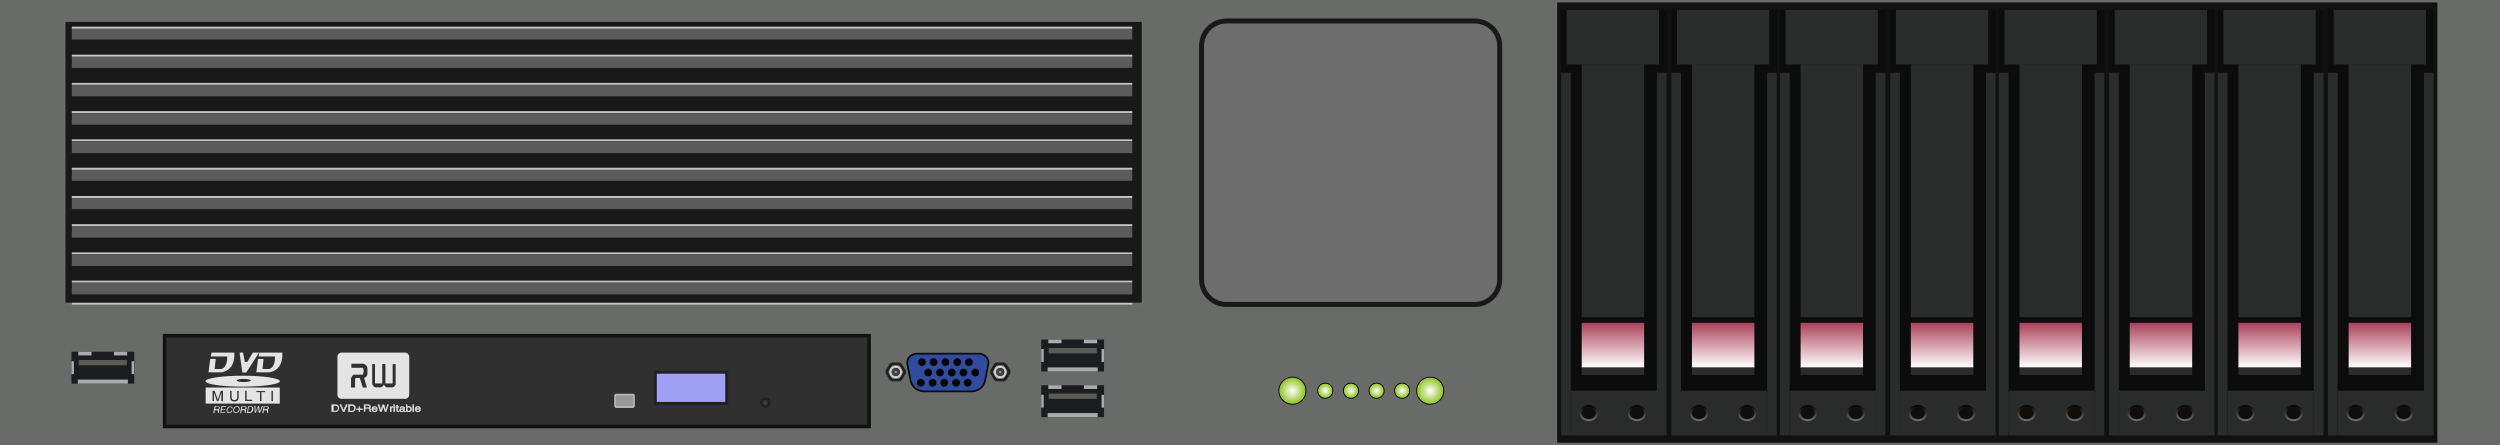 <?xml version="1.0" encoding="utf-8"?>
<!-- Generator: Adobe Illustrator 21.0.0, SVG Export Plug-In . SVG Version: 6.00 Build 0)  -->
<svg version="1.1" id="图层_1" xmlns="http://www.w3.org/2000/svg" xmlns:xlink="http://www.w3.org/1999/xlink" x="0px" y="0px"
	 width="1417.3px" height="252.3px" viewBox="0 0 1417.3 252.3" enable-background="new 0 0 1417.3 252.3" xml:space="preserve">
<rect id="XMLID_7121_" fill="#696B68" width="1417.3" height="252.3"/>
<rect id="XMLID_540_" x="93.3" y="190.3" fill="#303030" stroke="#111111" stroke-width="2" stroke-miterlimit="10" width="399.4" height="51.5"/>
<rect id="XMLID_539_" x="371.5" y="211" fill="#A0A1F4" width="40.5" height="17.7"/>
<rect id="XMLID_538_" x="371.5" y="211" fill="none" stroke="#222222" stroke-width="1.701" stroke-miterlimit="10" width="40.5" height="17.7"/>
<path id="XMLID_537_" fill="#989898" d="M358.7,230.8h-9.3c-0.4,0-0.7-0.3-0.7-0.7v-5.7c0-0.4,0.3-0.7,0.7-0.7h9.3
	c0.4,0,0.7,0.3,0.7,0.7v5.7C359.4,230.5,359.1,230.8,358.7,230.8"/>
<path id="XMLID_536_" fill="none" stroke="#B6B6B6" stroke-miterlimit="10" d="M358.7,230.8h-9.3c-0.4,0-0.7-0.3-0.7-0.7v-5.7
	c0-0.4,0.3-0.7,0.7-0.7h9.3c0.4,0,0.7,0.3,0.7,0.7v5.7C359.4,230.5,359.1,230.8,358.7,230.8z"/>
<path id="XMLID_535_" fill="#3C3D3F" d="M436.1,228.2c0,1.2-1,2.2-2.2,2.2c-1.2,0-2.2-1-2.2-2.2c0-1.2,1-2.2,2.2-2.2
	C435.1,226,436.1,227,436.1,228.2"/>
<circle id="XMLID_531_" fill="none" stroke="#222222" stroke-width="1.701" stroke-miterlimit="10" cx="433.9" cy="228.2" r="2.2"/>
<path id="XMLID_530_" fill="#E4E4E4" d="M132.8,199.9h-12.9l-0.4,2.2h3.1h0.6h5.6c0,0,0.4,6.3-3.4,7.1h-3.7l0.6-5.7h-3.1l-1,7.6h7.3
	C134.1,209.7,132.8,199.9,132.8,199.9"/>
<path id="XMLID_529_" fill="#E4E4E4" d="M160,199.9H147l-0.4,2.2h3.1h0.6h5.6c0,0,0.4,6.3-3.4,7.1h-3.7l0.6-5.7h-3.1l-1,7.6h7.3
	C161.3,209.7,160,199.9,160,199.9"/>
<polygon id="XMLID_528_" fill="#E4E4E4" points="135.8,199.9 137.4,211.2 139.6,211.2 146.9,199.9 143.3,199.9 140.3,205.1 
	138.8,205.2 137.8,199.9 "/>
<path id="XMLID_525_" fill="#E4E4E4" d="M137.6,213c-11.6,0-21.1,1.4-21.1,3.1c0,1.7,9.4,3.1,21.1,3.1c11.6,0,21.1-1.4,21.1-3.1
	C158.6,214.4,149.2,213,137.6,213 M138.2,216.6c-2.2,0-4-0.4-4-0.9c0-0.5,1.8-0.9,4-0.9s4,0.4,4,0.9
	C142.1,216.2,140.3,216.6,138.2,216.6"/>
<path id="XMLID_518_" fill="#E4E4E4" d="M116.6,228.8h42v-9.1h-42V228.8z M126.3,227.4h-0.4h-0.4v-4.9h0l-1.7,4.9h-0.4h-0.4
	l-1.7-4.9h0v4.9h-0.4h-0.4v-5.8h0.6h0.6l1.8,4.9l1.7-4.9h0.6h0.6V227.4z M135.3,225.3c0,0.7-0.2,1.3-0.6,1.7c-0.4,0.4-1,0.6-1.8,0.6
	c-0.8,0-1.4-0.2-1.8-0.6c-0.4-0.4-0.6-1-0.6-1.7v-3.7h0.4h0.4v3.6c0,0.5,0.1,0.9,0.4,1.2c0.3,0.3,0.7,0.4,1.2,0.4
	c0.5,0,0.9-0.1,1.2-0.4c0.3-0.3,0.4-0.7,0.4-1.2v-3.6h0.4h0.4V225.3z M143,227v0.3h-4v-5.8h0.4h0.4v5.1h3.1V227z M150.3,222v0.3
	h-2.1v5.1h-0.4h-0.4v-5.1h-2.1V222v-0.3h5V222z M154.7,227.4h-0.4h-0.4v-5.8h0.4h0.4V227.4z"/>
<path id="XMLID_515_" fill="#E4E4E4" d="M121.7,230.3h0.3h1.5c0.4,0,0.7,0.1,0.9,0.3c0.2,0.2,0.2,0.4,0.2,0.8
	c-0.1,0.3-0.2,0.6-0.5,0.8c-0.1,0-0.1,0.1-0.2,0.1l0.1,0c0.2,0.1,0.3,0.4,0.2,0.7l-0.1,0.7c0,0.1,0,0.2,0,0.2c0,0.1,0.1,0.1,0.1,0.1
	l0,0.1h-0.6c0,0,0-0.1,0-0.2c0-0.1,0-0.3,0-0.4l0-0.3c0-0.2,0-0.4-0.1-0.5c-0.1-0.1-0.3-0.1-0.5-0.1h-1.2l-0.3,1.6h-0.3h-0.3
	L121.7,230.3z M122,232h1.3c0.2,0,0.4-0.1,0.5-0.2c0.1-0.1,0.2-0.3,0.3-0.5c0-0.2,0-0.4-0.1-0.5c-0.1-0.1-0.3-0.2-0.5-0.2h-1.2
	L122,232z"/>
<polygon id="XMLID_514_" fill="#E4E4E4" points="124.9,234 125.5,230.3 128.3,230.3 128.2,230.5 128.2,230.7 126,230.7 125.8,231.9 
	127.8,231.9 127.8,232.1 127.7,232.3 125.7,232.3 125.5,233.6 127.7,233.6 127.7,233.8 127.6,234 "/>
<path id="XMLID_513_" fill="#E4E4E4" d="M131.7,232.7c-0.1,0.5-0.4,0.8-0.7,1.1c-0.3,0.3-0.7,0.4-1.2,0.4c-0.5,0-0.9-0.2-1.1-0.5
	c-0.2-0.4-0.3-0.8-0.2-1.4c0.1-0.6,0.4-1.1,0.7-1.4c0.4-0.4,0.8-0.5,1.4-0.5c0.4,0,0.8,0.1,1,0.3c0.2,0.2,0.3,0.5,0.3,0.9h-0.5
	c0-0.3-0.1-0.4-0.2-0.6c-0.2-0.1-0.4-0.2-0.7-0.2c-0.4,0-0.7,0.1-1,0.4c-0.3,0.3-0.5,0.7-0.5,1.1c-0.1,0.5-0.1,0.9,0.1,1.1
	c0.2,0.3,0.4,0.4,0.8,0.4c0.3,0,0.6-0.1,0.8-0.3c0.2-0.2,0.4-0.4,0.5-0.8H131.7z"/>
<path id="XMLID_510_" fill="#E4E4E4" d="M132.5,233.6c-0.3-0.4-0.4-0.8-0.3-1.4c0.1-0.6,0.4-1.1,0.8-1.4c0.4-0.4,0.9-0.5,1.4-0.5
	c0.6,0,1,0.2,1.2,0.5c0.3,0.4,0.4,0.8,0.3,1.4c-0.1,0.6-0.4,1.1-0.8,1.4c-0.4,0.4-0.9,0.5-1.4,0.5
	C133.2,234.1,132.8,234,132.5,233.6 M134.8,233.3c0.3-0.3,0.5-0.7,0.6-1.1c0.1-0.5,0-0.8-0.2-1.1c-0.2-0.3-0.5-0.4-0.9-0.4
	c-0.4,0-0.7,0.1-1,0.4c-0.3,0.3-0.5,0.7-0.6,1.1c-0.1,0.5,0,0.8,0.2,1.1c0.2,0.3,0.5,0.4,0.9,0.4
	C134.2,233.7,134.5,233.6,134.8,233.3"/>
<path id="XMLID_507_" fill="#E4E4E4" d="M136.9,230.3h0.3h1.5c0.4,0,0.7,0.1,0.9,0.3c0.2,0.2,0.2,0.4,0.2,0.8
	c-0.1,0.3-0.2,0.6-0.5,0.8c-0.1,0-0.1,0.1-0.2,0.1l0.1,0c0.2,0.1,0.3,0.4,0.2,0.7l-0.1,0.7c0,0.1,0,0.2,0,0.2c0,0.1,0.1,0.1,0.1,0.1
	l0,0.1h-0.6c0,0,0-0.1,0-0.2c0-0.1,0-0.3,0-0.4l0-0.3c0-0.2,0-0.4-0.1-0.5c-0.1-0.1-0.3-0.1-0.5-0.1h-1.2l-0.3,1.6h-0.3h-0.3
	L136.9,230.3z M137.1,232h1.3c0.2,0,0.4-0.1,0.5-0.2c0.1-0.1,0.2-0.3,0.3-0.5c0-0.2,0-0.4-0.1-0.5c-0.1-0.1-0.3-0.2-0.5-0.2h-1.2
	L137.1,232z"/>
<path id="XMLID_504_" fill="#E4E4E4" d="M140.7,230.3h0.3h1.3c0.5,0,0.8,0.2,1.1,0.5c0.2,0.3,0.3,0.8,0.2,1.4
	c-0.1,0.6-0.3,1-0.7,1.4c-0.3,0.3-0.8,0.5-1.3,0.5h-1.3H140L140.7,230.3z M140.6,233.6h0.9c0.4,0,0.7-0.1,0.9-0.4
	c0.2-0.3,0.4-0.6,0.5-1.1c0.1-0.5,0-0.8-0.1-1.1c-0.1-0.3-0.4-0.4-0.7-0.4h-1L140.6,233.6z"/>
<path id="XMLID_503_" fill="#E4E4E4" d="M144.5,234l-0.3-3.8h0.3h0.3l0.1,3c0,0.1,0,0.1,0,0.1c0,0,0,0.1,0,0.1h0c0,0,0-0.1,0-0.1
	c0,0,0-0.1,0.1-0.1l1.3-3h0.3h0.3l0.3,3c0,0,0,0.1,0,0.1c0,0,0,0.1,0,0.1c0,0,0-0.1,0-0.1c0,0,0-0.1,0.1-0.1l1.2-3h0.3h0.3l-1.7,3.8
	H147h-0.3l-0.3-2.9c0,0,0-0.1,0-0.1c0,0,0-0.1,0-0.1h0c0,0,0,0.1,0,0.1c0,0,0,0.1-0.1,0.1L145,234h-0.3H144.5z"/>
<path id="XMLID_500_" fill="#E4E4E4" d="M149.5,230.3h0.3h1.5c0.4,0,0.7,0.1,0.9,0.3c0.2,0.2,0.2,0.4,0.2,0.8
	c-0.1,0.3-0.2,0.6-0.5,0.8c-0.1,0-0.1,0.1-0.2,0.1l0.1,0c0.2,0.1,0.3,0.4,0.2,0.7l-0.1,0.7c0,0.1,0,0.2,0,0.2c0,0.1,0.1,0.1,0.1,0.1
	l0,0.1h-0.6c0,0,0-0.1,0-0.2c0-0.1,0-0.3,0-0.4l0-0.3c0-0.2,0-0.4-0.1-0.5c-0.1-0.1-0.3-0.1-0.5-0.1h-1.2l-0.3,1.6h-0.3h-0.3
	L149.5,230.3z M149.7,232h1.3c0.2,0,0.4-0.1,0.5-0.2c0.1-0.1,0.2-0.3,0.3-0.5c0-0.2,0-0.4-0.1-0.5c-0.1-0.1-0.3-0.2-0.5-0.2h-1.2
	L149.7,232z"/>
<path id="XMLID_496_" fill="#E4E4E4" d="M229.7,199.9h-36.1c-1.2,0-2.3,1-2.3,2.3v21.6c0,1.2,1,2.3,2.3,2.3h36.1
	c1.2,0,2.3-1,2.3-2.3v-21.6C231.9,200.9,230.9,199.9,229.7,199.9 M208.3,212.3c0,0-0.5,1.6-1.9,2l1.6,5.4h-2.3l-1.7-5.4h-2.2
	c0,0-0.2,0.1-0.5,0.4v5H199v-5c0,0,0.2-1.6,1.6-2.3h5.1c0,0,1-2.4,0-3.9h-6.5v-2.3h6.8c0,0,1.7,0.4,2.3,2.3V212.3z M224.3,217.9
	c-0.6,1.6-1.8,1.7-1.8,1.7h-3.2c-1.2-0.3-1.6-1.6-1.6-1.6c-0.7,1.4-1.8,1.6-1.8,1.6h-3.2c-1.3-0.5-1.7-2.1-1.7-2.1v-11.1h1.6v11h4.1
	v-11h1.8v11h4.1v-11h1.7V217.9z"/>
<path id="XMLID_493_" fill="#E4E4E4" d="M188.3,229.4h0.3h1.6c0.6,0,1.1,0.2,1.4,0.5c0.4,0.4,0.5,0.9,0.5,1.5c0,0.6-0.2,1.1-0.6,1.5
	c-0.4,0.4-0.9,0.5-1.5,0.5h-1.6h-0.3V229.4z M189,233h1.2c0.5,0,0.8-0.1,1.1-0.4c0.3-0.3,0.4-0.6,0.4-1.1c0-0.5-0.1-0.9-0.4-1.1
	c-0.2-0.3-0.6-0.4-1-0.4H189V233z"/>
<path id="XMLID_490_" fill="none" stroke="#E4E4E4" stroke-width="0.25" stroke-miterlimit="10" d="M188.3,229.4h0.3h1.6
	c0.6,0,1.1,0.2,1.4,0.5c0.4,0.4,0.5,0.9,0.5,1.5c0,0.6-0.2,1.1-0.6,1.5c-0.4,0.4-0.9,0.5-1.5,0.5h-1.6h-0.3V229.4z M189,233h1.2
	c0.5,0,0.8-0.1,1.1-0.4c0.3-0.3,0.4-0.6,0.4-1.1c0-0.5-0.1-0.9-0.4-1.1c-0.2-0.3-0.6-0.4-1-0.4H189V233z"/>
<polygon id="XMLID_489_" fill="#E4E4E4" points="192.7,229.4 193.1,229.4 193.4,229.4 194.8,232.8 194.8,232.8 196.2,229.4 
	196.5,229.4 196.9,229.4 195.2,233.4 194.8,233.4 194.5,233.4 "/>
<polygon id="XMLID_488_" fill="none" stroke="#E4E4E4" stroke-width="0.25" stroke-miterlimit="10" points="192.7,229.4 
	193.1,229.4 193.4,229.4 194.8,232.8 194.8,232.8 196.2,229.4 196.5,229.4 196.9,229.4 195.2,233.4 194.8,233.4 194.5,233.4 "/>
<path id="XMLID_485_" fill="#E4E4E4" d="M197.6,229.4h0.3h1.6c0.6,0,1.1,0.2,1.5,0.5c0.4,0.4,0.5,0.9,0.5,1.5c0,0.6-0.2,1.1-0.6,1.5
	c-0.4,0.4-0.9,0.5-1.5,0.5h-1.6h-0.3V229.4z M198.2,233h1.2c0.5,0,0.8-0.1,1.1-0.4c0.3-0.3,0.4-0.6,0.4-1.1c0-0.5-0.1-0.9-0.4-1.1
	c-0.2-0.3-0.6-0.4-1-0.4h-1.2V233z"/>
<path id="XMLID_482_" fill="none" stroke="#E4E4E4" stroke-width="0.25" stroke-miterlimit="10" d="M197.6,229.4h0.3h1.6
	c0.6,0,1.1,0.2,1.5,0.5c0.4,0.4,0.5,0.9,0.5,1.5c0,0.6-0.2,1.1-0.6,1.5c-0.4,0.4-0.9,0.5-1.5,0.5h-1.6h-0.3V229.4z M198.2,233h1.2
	c0.5,0,0.8-0.1,1.1-0.4c0.3-0.3,0.4-0.6,0.4-1.1c0-0.5-0.1-0.9-0.4-1.1c-0.2-0.3-0.6-0.4-1-0.4h-1.2V233z"/>
<polygon id="XMLID_481_" fill="#E4E4E4" points="203.5,232.2 202.1,232.2 202.1,231.8 203.5,231.8 203.5,230.6 204,230.6 204,231.8 
	205.5,231.8 205.5,232.2 204,232.2 204,233.4 203.5,233.4 "/>
<polygon id="XMLID_480_" fill="none" stroke="#E4E4E4" stroke-width="0.25" stroke-miterlimit="10" points="203.5,232.2 
	202.1,232.2 202.1,231.8 203.5,231.8 203.5,230.6 204,230.6 204,231.8 205.5,231.8 205.5,232.2 204,232.2 204,233.4 203.5,233.4 "/>
<path id="XMLID_477_" fill="#E4E4E4" d="M206.3,229.4h0.3h1.9c0.5,0,0.9,0.1,1.2,0.3c0.3,0.2,0.4,0.5,0.4,0.8c0,0.4-0.1,0.6-0.4,0.8
	c-0.1,0.1-0.1,0.1-0.2,0.1l0.1,0c0.3,0.1,0.4,0.4,0.5,0.7l0,0.7c0,0.1,0,0.2,0.1,0.3c0,0.1,0.1,0.1,0.2,0.1v0.1h-0.8
	c0,0,0-0.1-0.1-0.3c0-0.1,0-0.3,0-0.5l0-0.3c0-0.2-0.1-0.4-0.2-0.5c-0.1-0.1-0.4-0.2-0.7-0.2H207v1.7h-0.3h-0.3V229.4z M207,231.2
	h1.6c0.3,0,0.5-0.1,0.7-0.2c0.1-0.1,0.2-0.3,0.2-0.5c0-0.2-0.1-0.4-0.2-0.5c-0.1-0.1-0.4-0.2-0.7-0.2H207V231.2z"/>
<path id="XMLID_474_" fill="none" stroke="#E4E4E4" stroke-width="0.25" stroke-miterlimit="10" d="M206.3,229.4h0.3h1.9
	c0.5,0,0.9,0.1,1.2,0.3c0.3,0.2,0.4,0.5,0.4,0.8c0,0.4-0.1,0.6-0.4,0.8c-0.1,0.1-0.1,0.1-0.2,0.1l0.1,0c0.3,0.1,0.4,0.4,0.5,0.7
	l0,0.7c0,0.1,0,0.2,0.1,0.3c0,0.1,0.1,0.1,0.2,0.1v0.1h-0.8c0,0,0-0.1-0.1-0.3c0-0.1,0-0.3,0-0.5l0-0.3c0-0.2-0.1-0.4-0.2-0.5
	c-0.1-0.1-0.4-0.2-0.7-0.2H207v1.7h-0.3h-0.3V229.4z M207,231.2h1.6c0.3,0,0.5-0.1,0.7-0.2c0.1-0.1,0.2-0.3,0.2-0.5
	c0-0.2-0.1-0.4-0.2-0.5c-0.1-0.1-0.4-0.2-0.7-0.2H207V231.2z"/>
<path id="XMLID_471_" fill="#E4E4E4" d="M212.4,233.5c-0.5,0-0.9-0.1-1.2-0.4c-0.3-0.3-0.4-0.6-0.4-1.1c0-0.5,0.1-0.9,0.4-1.2
	c0.3-0.3,0.7-0.4,1.2-0.4c0.5,0,0.8,0.1,1.1,0.4c0.3,0.3,0.4,0.7,0.4,1.1l0,0.2h-2.5c0,0.3,0.1,0.5,0.2,0.7c0.2,0.2,0.4,0.3,0.8,0.3
	c0.2,0,0.4-0.1,0.6-0.2c0.2-0.1,0.3-0.2,0.3-0.4h0.6c-0.1,0.3-0.3,0.6-0.5,0.7C213.2,233.4,212.8,233.5,212.4,233.5 M213.4,231.7
	c0-0.3-0.1-0.5-0.2-0.6c-0.2-0.2-0.4-0.3-0.7-0.3c-0.3,0-0.6,0.1-0.7,0.3c-0.1,0.2-0.2,0.4-0.3,0.6H213.4z"/>
<path id="XMLID_468_" fill="none" stroke="#E4E4E4" stroke-width="0.25" stroke-miterlimit="10" d="M212.4,233.5
	c-0.5,0-0.9-0.1-1.2-0.4c-0.3-0.3-0.4-0.6-0.4-1.1c0-0.5,0.1-0.9,0.4-1.2c0.3-0.3,0.7-0.4,1.2-0.4c0.5,0,0.8,0.1,1.1,0.4
	c0.3,0.3,0.4,0.7,0.4,1.1l0,0.2h-2.5c0,0.3,0.1,0.5,0.2,0.7c0.2,0.2,0.4,0.3,0.8,0.3c0.2,0,0.4-0.1,0.6-0.2c0.2-0.1,0.3-0.2,0.3-0.4
	h0.6c-0.1,0.3-0.3,0.6-0.5,0.7C213.2,233.4,212.8,233.5,212.4,233.5z M213.4,231.7c0-0.3-0.1-0.5-0.2-0.6c-0.2-0.2-0.4-0.3-0.7-0.3
	c-0.3,0-0.6,0.1-0.7,0.3c-0.1,0.2-0.2,0.4-0.3,0.6H213.4z"/>
<path id="XMLID_467_" fill="#E4E4E4" d="M215.6,233.4l-1.3-4h0.3h0.4l0.9,3.2c0,0.1,0,0.1,0,0.2c0,0,0,0.1,0,0.1h0c0,0,0-0.1,0-0.1
	c0,0,0-0.1,0-0.1l1-3.2h0.4h0.4l1,3.2c0,0,0,0.1,0,0.1c0,0,0,0.1,0,0.1c0,0,0-0.1,0-0.1c0-0.1,0-0.1,0-0.2l0.9-3.2h0.3h0.3l-1.3,4
	h-0.3h-0.3l-1-3.1c0-0.1,0-0.1,0-0.2c0-0.1,0-0.1,0-0.1h0c0,0,0,0.1,0,0.1c0,0.1,0,0.1,0,0.2l-1,3.1H216H215.6z"/>
<path id="XMLID_466_" fill="none" stroke="#E4E4E4" stroke-width="0.25" stroke-miterlimit="10" d="M215.6,233.4l-1.3-4h0.3h0.4
	l0.9,3.2c0,0.1,0,0.1,0,0.2c0,0,0,0.1,0,0.1h0c0,0,0-0.1,0-0.1c0,0,0-0.1,0-0.1l1-3.2h0.4h0.4l1,3.2c0,0,0,0.1,0,0.1
	c0,0,0,0.1,0,0.1c0,0,0-0.1,0-0.1c0-0.1,0-0.1,0-0.2l0.9-3.2h0.3h0.3l-1.3,4h-0.3h-0.3l-1-3.1c0-0.1,0-0.1,0-0.2c0-0.1,0-0.1,0-0.1
	h0c0,0,0,0.1,0,0.1c0,0.1,0,0.1,0,0.2l-1,3.1H216H215.6z"/>
<path id="XMLID_465_" fill="#E4E4E4" d="M221.1,230.5h0.3h0.3v0.5c0-0.1,0.1-0.1,0.2-0.2c0.2-0.2,0.5-0.4,0.8-0.4c0.1,0,0.1,0,0.2,0
	v0.5l-0.1,0c-0.3,0-0.6,0.1-0.7,0.2c-0.2,0.2-0.3,0.4-0.3,0.7v1.6h-0.3h-0.3V230.5z"/>
<path id="XMLID_464_" fill="none" stroke="#E4E4E4" stroke-width="0.25" stroke-miterlimit="10" d="M221.1,230.5h0.3h0.3v0.5
	c0-0.1,0.1-0.1,0.2-0.2c0.2-0.2,0.5-0.4,0.8-0.4c0.1,0,0.1,0,0.2,0v0.5l-0.1,0c-0.3,0-0.6,0.1-0.7,0.2c-0.2,0.2-0.3,0.4-0.3,0.7v1.6
	h-0.3h-0.3V230.5z"/>
<path id="XMLID_461_" fill="#E4E4E4" d="M223.2,229.4h0.6v0.6h-0.6V229.4z M223.2,230.5h0.3h0.3v2.9h-0.3h-0.3V230.5z"/>
<path id="XMLID_458_" fill="none" stroke="#E4E4E4" stroke-width="0.25" stroke-miterlimit="10" d="M223.2,229.4h0.6v0.6h-0.6V229.4
	z M223.2,230.5h0.3h0.3v2.9h-0.3h-0.3V230.5z"/>
<path id="XMLID_457_" fill="#E4E4E4" d="M226,233.4c-0.2,0-0.3,0-0.4,0c-0.3,0-0.4,0-0.5-0.1c-0.1-0.1-0.2-0.3-0.2-0.5v-1.9h-0.5
	v-0.4h0.5v-0.8h0.6v0.8h0.5v0.4h-0.5v1.9c0,0.1,0,0.1,0.1,0.2c0.1,0,0.1,0.1,0.2,0.1h0.2V233.4z"/>
<path id="XMLID_456_" fill="none" stroke="#E4E4E4" stroke-width="0.25" stroke-miterlimit="10" d="M226,233.4c-0.2,0-0.3,0-0.4,0
	c-0.3,0-0.4,0-0.5-0.1c-0.1-0.1-0.2-0.3-0.2-0.5v-1.9h-0.5v-0.4h0.5v-0.8h0.6v0.8h0.5v0.4h-0.5v1.9c0,0.1,0,0.1,0.1,0.2
	c0.1,0,0.1,0.1,0.2,0.1h0.2V233.4z"/>
<path id="XMLID_453_" fill="#E4E4E4" d="M227.5,233.5c-0.3,0-0.6-0.1-0.8-0.2c-0.2-0.2-0.3-0.4-0.3-0.6c0-0.3,0.1-0.5,0.3-0.6
	c0.2-0.2,0.5-0.3,0.8-0.3l0.8-0.1c0.1,0,0.1,0,0.2,0c0.1,0,0.1,0,0.2-0.1c0,0,0.1-0.1,0.1-0.2v0c0-0.2-0.1-0.3-0.2-0.4
	c-0.1-0.1-0.3-0.1-0.6-0.1c-0.2,0-0.4,0-0.6,0.1c-0.1,0.1-0.2,0.2-0.2,0.4h-0.5c0-0.3,0.2-0.6,0.4-0.7c0.2-0.2,0.6-0.2,1-0.2
	c0.4,0,0.7,0.1,1,0.2c0.2,0.2,0.3,0.4,0.3,0.7v1.6c0,0.1,0,0.1,0.1,0.1c0,0,0.1,0,0.1,0c0,0,0,0,0.1,0c0,0,0.1,0,0.1,0v0.4
	c-0.1,0-0.1,0-0.2,0c-0.1,0-0.1,0-0.2,0c-0.2,0-0.4-0.1-0.5-0.2c-0.1-0.1-0.1-0.2-0.1-0.3c0,0-0.1,0.1-0.1,0.1
	C228.2,233.4,227.9,233.5,227.5,233.5 M228.7,232.3V232c-0.1,0-0.2,0.1-0.4,0.1l-0.5,0.1c-0.3,0-0.5,0.1-0.6,0.2
	c-0.1,0.1-0.2,0.2-0.2,0.3c0,0.2,0.1,0.3,0.2,0.4c0.1,0.1,0.3,0.1,0.5,0.1c0.3,0,0.6-0.1,0.8-0.2c0.1-0.1,0.2-0.2,0.3-0.3
	c0,0,0-0.1,0-0.1C228.7,232.4,228.7,232.3,228.7,232.3"/>
<path id="XMLID_450_" fill="none" stroke="#E4E4E4" stroke-width="0.25" stroke-miterlimit="10" d="M227.5,233.5
	c-0.3,0-0.6-0.1-0.8-0.2c-0.2-0.2-0.3-0.4-0.3-0.6c0-0.3,0.1-0.5,0.3-0.6c0.2-0.2,0.5-0.3,0.8-0.3l0.8-0.1c0.1,0,0.1,0,0.2,0
	c0.1,0,0.1,0,0.2-0.1c0,0,0.1-0.1,0.1-0.2v0c0-0.2-0.1-0.3-0.2-0.4c-0.1-0.1-0.3-0.1-0.6-0.1c-0.2,0-0.4,0-0.6,0.1
	c-0.1,0.1-0.2,0.2-0.2,0.4h-0.5c0-0.3,0.2-0.6,0.4-0.7c0.2-0.2,0.6-0.2,1-0.2c0.4,0,0.7,0.1,1,0.2c0.2,0.2,0.3,0.4,0.3,0.7v1.6
	c0,0.1,0,0.1,0.1,0.1c0,0,0.1,0,0.1,0c0,0,0,0,0.1,0c0,0,0.1,0,0.1,0v0.4c-0.1,0-0.1,0-0.2,0c-0.1,0-0.1,0-0.2,0
	c-0.2,0-0.4-0.1-0.5-0.2c-0.1-0.1-0.1-0.2-0.1-0.3c0,0-0.1,0.1-0.1,0.1C228.2,233.4,227.9,233.5,227.5,233.5z M228.7,232.3V232
	c-0.1,0-0.2,0.1-0.4,0.1l-0.5,0.1c-0.3,0-0.5,0.1-0.6,0.2c-0.1,0.1-0.2,0.2-0.2,0.3c0,0.2,0.1,0.3,0.2,0.4c0.1,0.1,0.3,0.1,0.5,0.1
	c0.3,0,0.6-0.1,0.8-0.2c0.1-0.1,0.2-0.2,0.3-0.3c0,0,0-0.1,0-0.1C228.7,232.4,228.7,232.3,228.7,232.3z"/>
<path id="XMLID_447_" fill="#E4E4E4" d="M230.2,229.4h0.3h0.3v1.5c0.3-0.3,0.6-0.5,1-0.5c0.5,0,0.8,0.1,1.1,0.4
	c0.3,0.3,0.4,0.6,0.4,1.1c0,0.5-0.1,0.9-0.4,1.2c-0.3,0.3-0.6,0.4-1.1,0.4c-0.4,0-0.7-0.1-0.9-0.4l-0.1-0.1v0.4h-0.5V229.4z
	 M231.7,233.1c0.3,0,0.5-0.1,0.7-0.3c0.2-0.2,0.2-0.5,0.2-0.9c0-0.4-0.1-0.6-0.2-0.8c-0.2-0.2-0.4-0.3-0.7-0.3
	c-0.3,0-0.6,0.1-0.7,0.3c-0.1,0.2-0.2,0.5-0.2,0.9c0,0.3,0.1,0.6,0.2,0.7C231.2,233,231.4,233.1,231.7,233.1"/>
<path id="XMLID_444_" fill="none" stroke="#E4E4E4" stroke-width="0.25" stroke-miterlimit="10" d="M230.2,229.4h0.3h0.3v1.5
	c0.3-0.3,0.6-0.5,1-0.5c0.5,0,0.8,0.1,1.1,0.4c0.3,0.3,0.4,0.6,0.4,1.1c0,0.5-0.1,0.9-0.4,1.2c-0.3,0.3-0.6,0.4-1.1,0.4
	c-0.4,0-0.7-0.1-0.9-0.4l-0.1-0.1v0.4h-0.5V229.4z M231.7,233.1c0.3,0,0.5-0.1,0.7-0.3c0.2-0.2,0.2-0.5,0.2-0.9
	c0-0.4-0.1-0.6-0.2-0.8c-0.2-0.2-0.4-0.3-0.7-0.3c-0.3,0-0.6,0.1-0.7,0.3c-0.1,0.2-0.2,0.5-0.2,0.9c0,0.3,0.1,0.6,0.2,0.7
	C231.2,233,231.4,233.1,231.7,233.1z"/>
<polygon id="XMLID_443_" fill="#E4E4E4" points="234,229.4 234.3,229.4 234.6,229.4 234.6,233.4 234.3,233.4 234,233.4 "/>
<polygon id="XMLID_442_" fill="none" stroke="#E4E4E4" stroke-width="0.25" stroke-miterlimit="10" points="234,229.4 234.3,229.4 
	234.6,229.4 234.6,233.4 234.3,233.4 234,233.4 "/>
<path id="XMLID_439_" fill="#E4E4E4" d="M236.9,233.5c-0.5,0-0.9-0.1-1.2-0.4c-0.3-0.3-0.4-0.6-0.4-1.1c0-0.5,0.1-0.9,0.4-1.2
	c0.3-0.3,0.7-0.4,1.2-0.4c0.5,0,0.8,0.1,1.1,0.4c0.3,0.3,0.4,0.7,0.4,1.1l0,0.2h-2.5c0,0.3,0.1,0.5,0.2,0.7c0.2,0.2,0.4,0.3,0.8,0.3
	c0.2,0,0.4-0.1,0.6-0.2c0.2-0.1,0.3-0.2,0.3-0.4h0.6c-0.1,0.3-0.3,0.6-0.5,0.7C237.6,233.4,237.3,233.5,236.9,233.5 M237.8,231.7
	c0-0.3-0.1-0.5-0.2-0.6c-0.2-0.2-0.4-0.3-0.7-0.3c-0.3,0-0.6,0.1-0.7,0.3c-0.1,0.2-0.2,0.4-0.3,0.6H237.8z"/>
<path id="XMLID_436_" fill="none" stroke="#E4E4E4" stroke-width="0.25" stroke-miterlimit="10" d="M236.9,233.5
	c-0.5,0-0.9-0.1-1.2-0.4c-0.3-0.3-0.4-0.6-0.4-1.1c0-0.5,0.1-0.9,0.4-1.2c0.3-0.3,0.7-0.4,1.2-0.4c0.5,0,0.8,0.1,1.1,0.4
	c0.3,0.3,0.4,0.7,0.4,1.1l0,0.2h-2.5c0,0.3,0.1,0.5,0.2,0.7c0.2,0.2,0.4,0.3,0.8,0.3c0.2,0,0.4-0.1,0.6-0.2c0.2-0.1,0.3-0.2,0.3-0.4
	h0.6c-0.1,0.3-0.3,0.6-0.5,0.7C237.6,233.4,237.3,233.5,236.9,233.5z M237.8,231.7c0-0.3-0.1-0.5-0.2-0.6c-0.2-0.2-0.4-0.3-0.7-0.3
	c-0.3,0-0.6,0.1-0.7,0.3c-0.1,0.2-0.2,0.4-0.3,0.6H237.8z"/>
<rect id="XMLID_108_" x="36.6" y="11.9" fill="#191919" stroke="#6D6D6D" stroke-miterlimit="10" width="611.2" height="160.2"/>
<rect id="XMLID_110_" x="40.7" y="15.9" fill="#5B5B5B" width="601.2" height="6.5"/>
<rect id="XMLID_111_" x="40.7" y="32" fill="#5B5B5B" width="601.2" height="6.5"/>
<rect id="XMLID_112_" x="40.7" y="31" fill="#C6C6C6" width="601.2" height="1.1"/>
<rect id="XMLID_113_" x="40.7" y="15.1" fill="#C6C6C6" width="601.2" height="1.1"/>
<rect id="XMLID_114_" x="40.7" y="47" fill="#C6C6C6" width="601.2" height="1.1"/>
<rect id="XMLID_115_" x="40.7" y="63" fill="#C6C6C6" width="601.2" height="1.1"/>
<rect id="XMLID_116_" x="40.7" y="79" fill="#C6C6C6" width="601.2" height="1.1"/>
<rect id="XMLID_117_" x="40.7" y="171.7" fill="#C6C6C6" width="601.2" height="1"/>
<rect id="XMLID_135_" x="40.7" y="48.1" fill="#5B5B5B" width="601.2" height="6.5"/>
<rect id="XMLID_137_" x="40.7" y="64.2" fill="#5B5B5B" width="601.2" height="6.5"/>
<rect id="XMLID_139_" x="40.7" y="80.3" fill="#5B5B5B" width="601.2" height="6.5"/>
<rect id="XMLID_691_" x="40.7" y="96" fill="#5B5B5B" width="601.2" height="6.5"/>
<rect id="XMLID_690_" x="40.7" y="112.1" fill="#5B5B5B" width="601.2" height="6.5"/>
<rect id="XMLID_689_" x="40.7" y="111.1" fill="#C6C6C6" width="601.2" height="1.1"/>
<rect id="XMLID_688_" x="40.7" y="95.1" fill="#C6C6C6" width="601.2" height="1.1"/>
<rect id="XMLID_687_" x="40.7" y="127.1" fill="#C6C6C6" width="601.2" height="1.1"/>
<rect id="XMLID_686_" x="40.7" y="143.1" fill="#C6C6C6" width="601.2" height="1.1"/>
<rect id="XMLID_685_" x="40.7" y="159.1" fill="#C6C6C6" width="601.2" height="1.1"/>
<rect id="XMLID_684_" x="40.7" y="128.2" fill="#5B5B5B" width="601.2" height="6.5"/>
<rect id="XMLID_683_" x="40.7" y="144.3" fill="#5B5B5B" width="601.2" height="6.5"/>
<rect id="XMLID_175_" x="40.7" y="160.4" fill="#5B5B5B" width="601.2" height="6.5"/>
<rect id="XMLID_6884_" x="882.8" y="1.4" fill="#111111" width="499" height="249.6"/>
<g id="XMLID_176_">
	<g id="XMLID_382_">
		<g id="XMLID_396_">
			<rect id="XMLID_408_" x="885" y="5.6" fill="#0C0C0C" width="59.9" height="241.4"/>
			<rect id="XMLID_407_" x="888.2" y="5.6" fill="#2A2B2B" width="52.3" height="30.9"/>
			<rect id="XMLID_406_" x="896.7" y="36.4" fill="#2A2B2B" width="35.4" height="143.4"/>
			
				<linearGradient id="XMLID_178_" gradientUnits="userSpaceOnUse" x1="3082.67" y1="4838.901" x2="3082.67" y2="4864.299" gradientTransform="matrix(1 0 0 1 -2168.309 -4655.877)">
				<stop  offset="0" style="stop-color:#AA415A"/>
				<stop  offset="1" style="stop-color:#FFFFFF"/>
			</linearGradient>
			<rect id="XMLID_405_" x="896.7" y="183" fill="url(#XMLID_178_)" width="35.4" height="25.4"/>
			<rect id="XMLID_404_" x="896.7" y="208.4" fill="#2A2B2B" width="35.4" height="4.2"/>
			<rect id="XMLID_403_" x="885" y="41.2" fill="#2A2B2B" width="5.5" height="205.7"/>
			<rect id="XMLID_402_" x="939.3" y="41.2" fill="#2A2B2B" width="5.5" height="205.7"/>
			<rect id="XMLID_401_" x="890.5" y="221.5" fill="#2A2B2B" width="48.9" height="25.4"/>
			
				<linearGradient id="XMLID_180_" gradientUnits="userSpaceOnUse" x1="3069.017" y1="4894.67" x2="3069.017" y2="4885.567" gradientTransform="matrix(1 0 0 1 -2168.309 -4655.877)">
				<stop  offset="0" style="stop-color:#727171"/>
				<stop  offset="1" style="stop-color:#000000"/>
			</linearGradient>
			<ellipse id="XMLID_400_" fill="url(#XMLID_180_)" cx="900.7" cy="234.2" rx="5.3" ry="4.6"/>
			<ellipse id="XMLID_399_" fill="#110D0A" cx="900.7" cy="234.2" rx="4" ry="3.4"/>
			
				<linearGradient id="XMLID_182_" gradientUnits="userSpaceOnUse" x1="3096.285" y1="4894.67" x2="3096.285" y2="4885.567" gradientTransform="matrix(1 0 0 1 -2168.309 -4655.877)">
				<stop  offset="0" style="stop-color:#727171"/>
				<stop  offset="1" style="stop-color:#000000"/>
			</linearGradient>
			<ellipse id="XMLID_398_" fill="url(#XMLID_182_)" cx="928" cy="234.2" rx="5.3" ry="4.6"/>
			<ellipse id="XMLID_397_" fill="#110D0A" cx="928" cy="234.2" rx="4" ry="3.4"/>
		</g>
		<g id="XMLID_383_">
			<rect id="XMLID_395_" x="947.5" y="5.6" fill="#0C0C0C" width="59.9" height="241.4"/>
			<rect id="XMLID_394_" x="950.7" y="5.6" fill="#2A2B2B" width="52.3" height="30.9"/>
			<rect id="XMLID_393_" x="959.2" y="36.4" fill="#2A2B2B" width="35.4" height="143.4"/>
			
				<linearGradient id="XMLID_231_" gradientUnits="userSpaceOnUse" x1="3145.173" y1="4838.901" x2="3145.173" y2="4864.299" gradientTransform="matrix(1 0 0 1 -2168.309 -4655.877)">
				<stop  offset="0" style="stop-color:#AA415A"/>
				<stop  offset="1" style="stop-color:#FFFFFF"/>
			</linearGradient>
			<rect id="XMLID_392_" x="959.2" y="183" fill="url(#XMLID_231_)" width="35.4" height="25.4"/>
			<rect id="XMLID_391_" x="959.2" y="208.4" fill="#2A2B2B" width="35.4" height="4.2"/>
			<rect id="XMLID_390_" x="947.5" y="41.2" fill="#2A2B2B" width="5.5" height="205.7"/>
			<rect id="XMLID_389_" x="1001.8" y="41.2" fill="#2A2B2B" width="5.5" height="205.7"/>
			<rect id="XMLID_388_" x="953" y="221.5" fill="#2A2B2B" width="48.9" height="25.4"/>
			
				<linearGradient id="XMLID_233_" gradientUnits="userSpaceOnUse" x1="3131.519" y1="4894.67" x2="3131.519" y2="4885.567" gradientTransform="matrix(1 0 0 1 -2168.309 -4655.877)">
				<stop  offset="0" style="stop-color:#727171"/>
				<stop  offset="1" style="stop-color:#000000"/>
			</linearGradient>
			<ellipse id="XMLID_387_" fill="url(#XMLID_233_)" cx="963.2" cy="234.2" rx="5.3" ry="4.6"/>
			<ellipse id="XMLID_386_" fill="#110D0A" cx="963.2" cy="234.2" rx="4" ry="3.4"/>
			
				<linearGradient id="XMLID_237_" gradientUnits="userSpaceOnUse" x1="3158.788" y1="4894.67" x2="3158.788" y2="4885.567" gradientTransform="matrix(1 0 0 1 -2168.309 -4655.877)">
				<stop  offset="0" style="stop-color:#727171"/>
				<stop  offset="1" style="stop-color:#000000"/>
			</linearGradient>
			<ellipse id="XMLID_385_" fill="url(#XMLID_237_)" cx="990.5" cy="234.2" rx="5.3" ry="4.6"/>
			<ellipse id="XMLID_384_" fill="#110D0A" cx="990.5" cy="234.2" rx="4" ry="3.4"/>
		</g>
	</g>
	<g id="XMLID_602_">
		<g id="XMLID_616_">
			<rect id="XMLID_628_" x="1009.1" y="5.6" fill="#0C0C0C" width="59.9" height="241.4"/>
			<rect id="XMLID_627_" x="1012.3" y="5.6" fill="#2A2B2B" width="52.3" height="30.9"/>
			<rect id="XMLID_626_" x="1020.8" y="36.4" fill="#2A2B2B" width="35.4" height="143.4"/>
			
				<linearGradient id="XMLID_238_" gradientUnits="userSpaceOnUse" x1="3206.776" y1="4838.901" x2="3206.776" y2="4864.299" gradientTransform="matrix(1 0 0 1 -2168.309 -4655.877)">
				<stop  offset="0" style="stop-color:#AA415A"/>
				<stop  offset="1" style="stop-color:#FFFFFF"/>
			</linearGradient>
			<rect id="XMLID_625_" x="1020.8" y="183" fill="url(#XMLID_238_)" width="35.4" height="25.4"/>
			<rect id="XMLID_624_" x="1020.8" y="208.4" fill="#2A2B2B" width="35.4" height="4.2"/>
			<rect id="XMLID_623_" x="1009.1" y="41.2" fill="#2A2B2B" width="5.5" height="205.7"/>
			<rect id="XMLID_622_" x="1063.4" y="41.2" fill="#2A2B2B" width="5.5" height="205.7"/>
			<rect id="XMLID_621_" x="1014.6" y="221.5" fill="#2A2B2B" width="48.9" height="25.4"/>
			
				<linearGradient id="XMLID_239_" gradientUnits="userSpaceOnUse" x1="3193.123" y1="4894.67" x2="3193.123" y2="4885.567" gradientTransform="matrix(1 0 0 1 -2168.309 -4655.877)">
				<stop  offset="0" style="stop-color:#727171"/>
				<stop  offset="1" style="stop-color:#000000"/>
			</linearGradient>
			<ellipse id="XMLID_620_" fill="url(#XMLID_239_)" cx="1024.8" cy="234.2" rx="5.3" ry="4.6"/>
			<ellipse id="XMLID_619_" fill="#110D0A" cx="1024.8" cy="234.2" rx="4" ry="3.4"/>
			
				<linearGradient id="XMLID_240_" gradientUnits="userSpaceOnUse" x1="3220.39" y1="4894.67" x2="3220.39" y2="4885.567" gradientTransform="matrix(1 0 0 1 -2168.309 -4655.877)">
				<stop  offset="0" style="stop-color:#727171"/>
				<stop  offset="1" style="stop-color:#000000"/>
			</linearGradient>
			<ellipse id="XMLID_618_" fill="url(#XMLID_240_)" cx="1052.1" cy="234.2" rx="5.3" ry="4.6"/>
			<ellipse id="XMLID_617_" fill="#110D0A" cx="1052.1" cy="234.2" rx="4" ry="3.4"/>
		</g>
		<g id="XMLID_603_">
			<rect id="XMLID_615_" x="1071.6" y="5.6" fill="#0C0C0C" width="59.9" height="241.4"/>
			<rect id="XMLID_614_" x="1074.8" y="5.6" fill="#2A2B2B" width="52.3" height="30.9"/>
			<rect id="XMLID_613_" x="1083.3" y="36.4" fill="#2A2B2B" width="35.4" height="143.4"/>
			
				<linearGradient id="XMLID_241_" gradientUnits="userSpaceOnUse" x1="3269.278" y1="4838.901" x2="3269.278" y2="4864.299" gradientTransform="matrix(1 0 0 1 -2168.309 -4655.877)">
				<stop  offset="0" style="stop-color:#AA415A"/>
				<stop  offset="1" style="stop-color:#FFFFFF"/>
			</linearGradient>
			<rect id="XMLID_612_" x="1083.3" y="183" fill="url(#XMLID_241_)" width="35.4" height="25.4"/>
			<rect id="XMLID_611_" x="1083.3" y="208.4" fill="#2A2B2B" width="35.4" height="4.2"/>
			<rect id="XMLID_610_" x="1071.6" y="41.2" fill="#2A2B2B" width="5.5" height="205.7"/>
			<rect id="XMLID_609_" x="1125.9" y="41.2" fill="#2A2B2B" width="5.5" height="205.7"/>
			<rect id="XMLID_608_" x="1077.1" y="221.5" fill="#2A2B2B" width="48.9" height="25.4"/>
			
				<linearGradient id="XMLID_242_" gradientUnits="userSpaceOnUse" x1="3255.625" y1="4894.67" x2="3255.625" y2="4885.567" gradientTransform="matrix(1 0 0 1 -2168.309 -4655.877)">
				<stop  offset="0" style="stop-color:#727171"/>
				<stop  offset="1" style="stop-color:#000000"/>
			</linearGradient>
			<ellipse id="XMLID_607_" fill="url(#XMLID_242_)" cx="1087.3" cy="234.2" rx="5.3" ry="4.6"/>
			<ellipse id="XMLID_606_" fill="#110D0A" cx="1087.3" cy="234.2" rx="4" ry="3.4"/>
			
				<linearGradient id="XMLID_243_" gradientUnits="userSpaceOnUse" x1="3282.893" y1="4894.67" x2="3282.893" y2="4885.567" gradientTransform="matrix(1 0 0 1 -2168.309 -4655.877)">
				<stop  offset="0" style="stop-color:#727171"/>
				<stop  offset="1" style="stop-color:#000000"/>
			</linearGradient>
			<ellipse id="XMLID_605_" fill="url(#XMLID_243_)" cx="1114.6" cy="234.2" rx="5.3" ry="4.6"/>
			<ellipse id="XMLID_604_" fill="#110D0A" cx="1114.6" cy="234.2" rx="4" ry="3.4"/>
		</g>
	</g>
	<g id="XMLID_629_">
		<g id="XMLID_643_">
			<rect id="XMLID_655_" x="1133.2" y="5.6" fill="#0C0C0C" width="59.9" height="241.4"/>
			<rect id="XMLID_654_" x="1136.4" y="5.6" fill="#2A2B2B" width="52.3" height="30.9"/>
			<rect id="XMLID_653_" x="1144.9" y="36.4" fill="#2A2B2B" width="35.4" height="143.4"/>
			
				<linearGradient id="XMLID_248_" gradientUnits="userSpaceOnUse" x1="3330.881" y1="4838.901" x2="3330.881" y2="4864.299" gradientTransform="matrix(1 0 0 1 -2168.309 -4655.877)">
				<stop  offset="0" style="stop-color:#AA415A"/>
				<stop  offset="1" style="stop-color:#FFFFFF"/>
			</linearGradient>
			<rect id="XMLID_652_" x="1144.9" y="183" fill="url(#XMLID_248_)" width="35.4" height="25.4"/>
			<rect id="XMLID_651_" x="1144.9" y="208.4" fill="#2A2B2B" width="35.4" height="4.2"/>
			<rect id="XMLID_650_" x="1133.2" y="41.2" fill="#2A2B2B" width="5.5" height="205.7"/>
			<rect id="XMLID_649_" x="1187.5" y="41.2" fill="#2A2B2B" width="5.5" height="205.7"/>
			<rect id="XMLID_648_" x="1138.7" y="221.5" fill="#2A2B2B" width="48.9" height="25.4"/>
			
				<linearGradient id="XMLID_249_" gradientUnits="userSpaceOnUse" x1="3317.228" y1="4894.67" x2="3317.228" y2="4885.567" gradientTransform="matrix(1 0 0 1 -2168.309 -4655.877)">
				<stop  offset="0" style="stop-color:#727171"/>
				<stop  offset="1" style="stop-color:#000000"/>
			</linearGradient>
			<ellipse id="XMLID_647_" fill="url(#XMLID_249_)" cx="1148.9" cy="234.2" rx="5.3" ry="4.6"/>
			<ellipse id="XMLID_646_" fill="#110D0A" cx="1148.9" cy="234.2" rx="4" ry="3.4"/>
			
				<linearGradient id="XMLID_250_" gradientUnits="userSpaceOnUse" x1="3344.496" y1="4894.67" x2="3344.496" y2="4885.567" gradientTransform="matrix(1 0 0 1 -2168.309 -4655.877)">
				<stop  offset="0" style="stop-color:#727171"/>
				<stop  offset="1" style="stop-color:#000000"/>
			</linearGradient>
			<ellipse id="XMLID_645_" fill="url(#XMLID_250_)" cx="1176.2" cy="234.2" rx="5.3" ry="4.6"/>
			<ellipse id="XMLID_644_" fill="#110D0A" cx="1176.2" cy="234.2" rx="4" ry="3.4"/>
		</g>
		<g id="XMLID_630_">
			<rect id="XMLID_642_" x="1195.7" y="5.6" fill="#0C0C0C" width="59.9" height="241.4"/>
			<rect id="XMLID_641_" x="1198.9" y="5.6" fill="#2A2B2B" width="52.3" height="30.9"/>
			<rect id="XMLID_640_" x="1207.4" y="36.4" fill="#2A2B2B" width="35.4" height="143.4"/>
			
				<linearGradient id="XMLID_251_" gradientUnits="userSpaceOnUse" x1="3393.384" y1="4838.901" x2="3393.384" y2="4864.299" gradientTransform="matrix(1 0 0 1 -2168.309 -4655.877)">
				<stop  offset="0" style="stop-color:#AA415A"/>
				<stop  offset="1" style="stop-color:#FFFFFF"/>
			</linearGradient>
			<rect id="XMLID_639_" x="1207.4" y="183" fill="url(#XMLID_251_)" width="35.4" height="25.4"/>
			<rect id="XMLID_638_" x="1207.4" y="208.4" fill="#2A2B2B" width="35.4" height="4.2"/>
			<rect id="XMLID_637_" x="1195.7" y="41.2" fill="#2A2B2B" width="5.5" height="205.7"/>
			<rect id="XMLID_636_" x="1250" y="41.2" fill="#2A2B2B" width="5.5" height="205.7"/>
			<rect id="XMLID_635_" x="1201.2" y="221.5" fill="#2A2B2B" width="48.9" height="25.4"/>
			
				<linearGradient id="XMLID_252_" gradientUnits="userSpaceOnUse" x1="3379.731" y1="4894.67" x2="3379.731" y2="4885.567" gradientTransform="matrix(1 0 0 1 -2168.309 -4655.877)">
				<stop  offset="0" style="stop-color:#727171"/>
				<stop  offset="1" style="stop-color:#000000"/>
			</linearGradient>
			<ellipse id="XMLID_634_" fill="url(#XMLID_252_)" cx="1211.4" cy="234.2" rx="5.3" ry="4.6"/>
			<ellipse id="XMLID_633_" fill="#110D0A" cx="1211.4" cy="234.2" rx="4" ry="3.4"/>
			
				<linearGradient id="XMLID_253_" gradientUnits="userSpaceOnUse" x1="3406.999" y1="4894.67" x2="3406.999" y2="4885.567" gradientTransform="matrix(1 0 0 1 -2168.309 -4655.877)">
				<stop  offset="0" style="stop-color:#727171"/>
				<stop  offset="1" style="stop-color:#000000"/>
			</linearGradient>
			<ellipse id="XMLID_632_" fill="url(#XMLID_253_)" cx="1238.7" cy="234.2" rx="5.3" ry="4.6"/>
			<ellipse id="XMLID_631_" fill="#110D0A" cx="1238.7" cy="234.2" rx="4" ry="3.4"/>
		</g>
	</g>
	<g id="XMLID_656_">
		<g id="XMLID_670_">
			<rect id="XMLID_682_" x="1257.3" y="5.6" fill="#0C0C0C" width="59.9" height="241.4"/>
			<rect id="XMLID_681_" x="1260.5" y="5.6" fill="#2A2B2B" width="52.3" height="30.9"/>
			<rect id="XMLID_680_" x="1269" y="36.4" fill="#2A2B2B" width="35.4" height="143.4"/>
			
				<linearGradient id="XMLID_254_" gradientUnits="userSpaceOnUse" x1="3454.987" y1="4838.901" x2="3454.987" y2="4864.299" gradientTransform="matrix(1 0 0 1 -2168.309 -4655.877)">
				<stop  offset="0" style="stop-color:#AA415A"/>
				<stop  offset="1" style="stop-color:#FFFFFF"/>
			</linearGradient>
			<rect id="XMLID_679_" x="1269" y="183" fill="url(#XMLID_254_)" width="35.4" height="25.4"/>
			<rect id="XMLID_678_" x="1269" y="208.4" fill="#2A2B2B" width="35.4" height="4.2"/>
			<rect id="XMLID_677_" x="1257.3" y="41.2" fill="#2A2B2B" width="5.5" height="205.7"/>
			<rect id="XMLID_676_" x="1311.7" y="41.2" fill="#2A2B2B" width="5.5" height="205.7"/>
			<rect id="XMLID_675_" x="1262.8" y="221.5" fill="#2A2B2B" width="48.9" height="25.4"/>
			
				<linearGradient id="XMLID_255_" gradientUnits="userSpaceOnUse" x1="3441.334" y1="4894.67" x2="3441.334" y2="4885.567" gradientTransform="matrix(1 0 0 1 -2168.309 -4655.877)">
				<stop  offset="0" style="stop-color:#727171"/>
				<stop  offset="1" style="stop-color:#000000"/>
			</linearGradient>
			<ellipse id="XMLID_674_" fill="url(#XMLID_255_)" cx="1273" cy="234.2" rx="5.3" ry="4.6"/>
			<ellipse id="XMLID_673_" fill="#110D0A" cx="1273" cy="234.2" rx="4" ry="3.4"/>
			
				<linearGradient id="XMLID_256_" gradientUnits="userSpaceOnUse" x1="3468.602" y1="4894.67" x2="3468.602" y2="4885.567" gradientTransform="matrix(1 0 0 1 -2168.309 -4655.877)">
				<stop  offset="0" style="stop-color:#727171"/>
				<stop  offset="1" style="stop-color:#000000"/>
			</linearGradient>
			<ellipse id="XMLID_672_" fill="url(#XMLID_256_)" cx="1300.3" cy="234.2" rx="5.3" ry="4.6"/>
			<ellipse id="XMLID_671_" fill="#110D0A" cx="1300.3" cy="234.2" rx="4" ry="3.4"/>
		</g>
		<g id="XMLID_657_">
			<rect id="XMLID_669_" x="1319.8" y="5.6" fill="#0C0C0C" width="59.9" height="241.4"/>
			<rect id="XMLID_668_" x="1323" y="5.6" fill="#2A2B2B" width="52.3" height="30.9"/>
			<rect id="XMLID_667_" x="1331.5" y="36.4" fill="#2A2B2B" width="35.4" height="143.4"/>
			
				<linearGradient id="XMLID_257_" gradientUnits="userSpaceOnUse" x1="3517.49" y1="4838.901" x2="3517.49" y2="4864.299" gradientTransform="matrix(1 0 0 1 -2168.309 -4655.877)">
				<stop  offset="0" style="stop-color:#AA415A"/>
				<stop  offset="1" style="stop-color:#FFFFFF"/>
			</linearGradient>
			<rect id="XMLID_666_" x="1331.5" y="183" fill="url(#XMLID_257_)" width="35.4" height="25.4"/>
			<rect id="XMLID_665_" x="1331.5" y="208.4" fill="#2A2B2B" width="35.4" height="4.2"/>
			<rect id="XMLID_664_" x="1319.8" y="41.2" fill="#2A2B2B" width="5.5" height="205.7"/>
			<rect id="XMLID_663_" x="1374.2" y="41.2" fill="#2A2B2B" width="5.5" height="205.7"/>
			<rect id="XMLID_662_" x="1325.3" y="221.5" fill="#2A2B2B" width="48.9" height="25.4"/>
			
				<linearGradient id="XMLID_258_" gradientUnits="userSpaceOnUse" x1="3503.837" y1="4894.67" x2="3503.837" y2="4885.567" gradientTransform="matrix(1 0 0 1 -2168.309 -4655.877)">
				<stop  offset="0" style="stop-color:#727171"/>
				<stop  offset="1" style="stop-color:#000000"/>
			</linearGradient>
			<ellipse id="XMLID_661_" fill="url(#XMLID_258_)" cx="1335.5" cy="234.2" rx="5.3" ry="4.6"/>
			<ellipse id="XMLID_660_" fill="#110D0A" cx="1335.5" cy="234.2" rx="4" ry="3.4"/>
			
				<linearGradient id="XMLID_259_" gradientUnits="userSpaceOnUse" x1="3531.104" y1="4894.67" x2="3531.104" y2="4885.567" gradientTransform="matrix(1 0 0 1 -2168.309 -4655.877)">
				<stop  offset="0" style="stop-color:#727171"/>
				<stop  offset="1" style="stop-color:#000000"/>
			</linearGradient>
			<ellipse id="XMLID_659_" fill="url(#XMLID_259_)" cx="1362.8" cy="234.2" rx="5.3" ry="4.6"/>
			<ellipse id="XMLID_658_" fill="#110D0A" cx="1362.8" cy="234.2" rx="4" ry="3.4"/>
		</g>
	</g>
</g>
<g id="XMLID_692_">
	<rect id="XMLID_699_" x="40.5" y="199.4" fill="#1B1D20" width="35.6" height="18.1"/>
	<rect id="XMLID_698_" x="44.4" y="199.4" fill="#ABABAE" width="7.5" height="2.1"/>
	<rect id="XMLID_697_" x="64.6" y="199.4" fill="#ABABAE" width="7.5" height="2.1"/>
	<rect id="XMLID_696_" x="44.6" y="204.1" fill="#5A5B55" width="27.3" height="3"/>
	<rect id="XMLID_695_" x="40.5" y="204.8" fill="#ABABAE" width="1.4" height="7.3"/>
	<rect id="XMLID_694_" x="74.6" y="204.8" fill="#ABABAE" width="1.4" height="7.3"/>
	<rect id="XMLID_693_" x="44.1" y="215.2" fill="#ABABAE" width="28.4" height="2.3"/>
</g>
<g id="XMLID_4472_">
	<rect id="XMLID_4808_" x="590.3" y="192.5" fill="#1B1D20" width="35.6" height="18.1"/>
	<rect id="XMLID_4807_" x="594.3" y="192.5" fill="#ABABAE" width="7.5" height="2.1"/>
	<rect id="XMLID_4806_" x="614.5" y="192.5" fill="#ABABAE" width="7.5" height="2.1"/>
	<rect id="XMLID_4805_" x="594.5" y="197.3" fill="#5A5B55" width="27.3" height="3"/>
	<rect id="XMLID_4804_" x="590.3" y="197.9" fill="#ABABAE" width="1.4" height="7.3"/>
	<rect id="XMLID_4803_" x="624.5" y="197.9" fill="#ABABAE" width="1.4" height="7.3"/>
	<rect id="XMLID_4802_" x="593.9" y="208.3" fill="#ABABAE" width="28.4" height="2.3"/>
</g>
<g id="XMLID_4809_">
	<rect id="XMLID_4816_" x="590.3" y="218.4" fill="#1B1D20" width="35.6" height="18.1"/>
	<rect id="XMLID_4815_" x="594.3" y="218.4" fill="#ABABAE" width="7.5" height="2.1"/>
	<rect id="XMLID_4814_" x="614.5" y="218.4" fill="#ABABAE" width="7.5" height="2.1"/>
	<rect id="XMLID_4813_" x="594.5" y="223.1" fill="#5A5B55" width="27.3" height="3"/>
	<rect id="XMLID_4812_" x="590.3" y="223.8" fill="#ABABAE" width="1.4" height="7.3"/>
	<rect id="XMLID_4811_" x="624.5" y="223.8" fill="#ABABAE" width="1.4" height="7.3"/>
	<rect id="XMLID_4810_" x="593.9" y="234.2" fill="#ABABAE" width="28.4" height="2.3"/>
</g>
<g id="XMLID_700_">
	<path id="XMLID_3761_" fill="#314B9D" d="M550.9,221.9h-27c-3.7,0-7-2.6-7.7-6.3l-1.8-9.1c-0.6-3.1,2-6,5.3-6h35.3
		c3.3,0,5.9,2.8,5.3,6l-1.8,9.1C557.9,219.2,554.6,221.9,550.9,221.9"/>
	<path id="XMLID_2128_" fill="none" stroke="#0B0C0C" stroke-miterlimit="10" d="M550.9,221.9h-27c-3.7,0-7-2.6-7.7-6.3l-1.8-9.1
		c-0.6-3.1,2-6,5.3-6h35.3c3.3,0,5.9,2.8,5.3,6l-1.8,9.1C557.9,219.2,554.6,221.9,550.9,221.9z"/>
	<path id="XMLID_2126_" fill="#040000" d="M524.9,205.3c0,1.2-1,2.2-2.2,2.2c-1.2,0-2.2-1-2.2-2.2c0-1.2,1-2.2,2.2-2.2
		C523.9,203.1,524.9,204.1,524.9,205.3"/>
	<path id="XMLID_2125_" fill="#040000" d="M531.5,205.3c0,1.2-1,2.2-2.2,2.2c-1.2,0-2.2-1-2.2-2.2c0-1.2,1-2.2,2.2-2.2
		C530.5,203.1,531.5,204.1,531.5,205.3"/>
	<path id="XMLID_2123_" fill="#040000" d="M538.2,205.3c0,1.2-1,2.2-2.2,2.2c-1.2,0-2.2-1-2.2-2.2c0-1.2,1-2.2,2.2-2.2
		C537.2,203.1,538.2,204.1,538.2,205.3"/>
	<path id="XMLID_2122_" fill="#040000" d="M544.9,205.3c0,1.2-1,2.2-2.2,2.2c-1.2,0-2.2-1-2.2-2.2c0-1.2,1-2.2,2.2-2.2
		C543.9,203.1,544.9,204.1,544.9,205.3"/>
	<path id="XMLID_2120_" fill="#040000" d="M551.5,205.3c0,1.2-1,2.2-2.2,2.2c-1.2,0-2.2-1-2.2-2.2c0-1.2,1-2.2,2.2-2.2
		C550.5,203.1,551.5,204.1,551.5,205.3"/>
	<path id="XMLID_2117_" fill="#040000" d="M528.4,211.2c0,1.2-1,2.2-2.2,2.2c-1.2,0-2.2-1-2.2-2.2c0-1.2,1-2.2,2.2-2.2
		C527.4,209,528.4,210,528.4,211.2"/>
	<path id="XMLID_2116_" fill="#040000" d="M535.1,211.2c0,1.2-1,2.2-2.2,2.2c-1.2,0-2.2-1-2.2-2.2c0-1.2,1-2.2,2.2-2.2
		C534.1,209,535.1,210,535.1,211.2"/>
	<path id="XMLID_2114_" fill="#040000" d="M541.8,211.2c0,1.2-1,2.2-2.2,2.2c-1.2,0-2.2-1-2.2-2.2c0-1.2,1-2.2,2.2-2.2
		C540.8,209,541.8,210,541.8,211.2"/>
	<path id="XMLID_2113_" fill="#040000" d="M548.4,211.2c0,1.2-1,2.2-2.2,2.2c-1.2,0-2.2-1-2.2-2.2c0-1.2,1-2.2,2.2-2.2
		C547.4,209,548.4,210,548.4,211.2"/>
	<path id="XMLID_2081_" fill="#040000" d="M555.1,211.2c0,1.2-1,2.2-2.2,2.2c-1.2,0-2.2-1-2.2-2.2c0-1.2,1-2.2,2.2-2.2
		C554.1,209,555.1,210,555.1,211.2"/>
	<path id="XMLID_732_" fill="#040000" d="M524.2,217c0,1.2-1,2.2-2.2,2.2c-1.2,0-2.2-1-2.2-2.2c0-1.2,1-2.2,2.2-2.2
		C523.2,214.8,524.2,215.8,524.2,217"/>
	<path id="XMLID_730_" fill="#040000" d="M530.9,217c0,1.2-1,2.2-2.2,2.2c-1.2,0-2.2-1-2.2-2.2c0-1.2,1-2.2,2.2-2.2
		C529.9,214.8,530.9,215.8,530.9,217"/>
	<path id="XMLID_729_" fill="#040000" d="M537.5,217c0,1.2-1,2.2-2.2,2.2c-1.2,0-2.2-1-2.2-2.2c0-1.2,1-2.2,2.2-2.2
		C536.5,214.8,537.5,215.8,537.5,217"/>
	<path id="XMLID_728_" fill="#040000" d="M544.2,217c0,1.2-1,2.2-2.2,2.2c-1.2,0-2.2-1-2.2-2.2c0-1.2,1-2.2,2.2-2.2
		C543.2,214.8,544.2,215.8,544.2,217"/>
	<path id="XMLID_727_" fill="#040000" d="M550.8,217c0,1.2-1,2.2-2.2,2.2c-1.2,0-2.2-1-2.2-2.2c0-1.2,1-2.2,2.2-2.2
		C549.9,214.8,550.8,215.8,550.8,217"/>
	<path id="XMLID_726_" fill="#BDBCBD" d="M506,215.3c-0.5,0-0.9-0.3-1.1-0.7l-1.8-3.1c-0.2-0.4-0.2-0.9,0-1.3l1.8-3.1
		c0.2-0.4,0.7-0.7,1.1-0.7h3.6c0.5,0,0.9,0.3,1.1,0.7l1.8,3.1c0.2,0.4,0.2,0.9,0,1.3l-1.8,3.1c-0.2,0.4-0.7,0.7-1.1,0.7H506z"/>
	<path id="XMLID_723_" fill="#8F8E8E" stroke="#222222" stroke-miterlimit="10" d="M509.6,206.8c0.3,0,0.7,0.2,0.8,0.5l1.8,3.1
		c0.2,0.3,0.2,0.7,0,1l-1.8,3.1c-0.2,0.3-0.5,0.5-0.8,0.5H506c-0.3,0-0.7-0.2-0.8-0.5l-1.8-3.1c-0.2-0.3-0.2-0.7,0-1l1.8-3.1
		c0.2-0.3,0.5-0.5,0.8-0.5H509.6 M509.6,206H506c-0.6,0-1.2,0.3-1.5,0.9l-1.8,3.1c-0.3,0.5-0.3,1.2,0,1.7l1.8,3.1
		c0.3,0.5,0.9,0.9,1.5,0.9h3.6c0.6,0,1.2-0.3,1.5-0.9l1.8-3.1c0.3-0.5,0.3-1.2,0-1.7l-1.8-3.1C510.8,206.4,510.2,206,509.6,206"/>
	<path id="XMLID_722_" fill="#CCCDCD" d="M511.4,210.9c0,2-1.6,3.6-3.6,3.6c-2,0-3.6-1.6-3.6-3.6c0-2,1.6-3.6,3.6-3.6
		C509.8,207.3,511.4,208.9,511.4,210.9"/>
	
		<ellipse id="XMLID_721_" fill="none" stroke="#8F8E8E" stroke-width="0.25" stroke-miterlimit="10" cx="507.8" cy="210.9" rx="3.6" ry="3.6"/>
	<path id="XMLID_720_" fill="#414244" d="M510.1,210.9c0,1.2-1,2.2-2.2,2.2c-1.2,0-2.2-1-2.2-2.2c0-1.2,1-2.2,2.2-2.2
		C509.1,208.6,510.1,209.6,510.1,210.9"/>
	
		<ellipse id="XMLID_719_" fill="none" stroke="#040000" stroke-width="0.25" stroke-miterlimit="10" cx="507.8" cy="210.9" rx="2.2" ry="2.2"/>
	<path id="XMLID_718_" fill="#8F8E8E" d="M508.5,210.9c0,0.4-0.3,0.7-0.7,0.7c-0.4,0-0.7-0.3-0.7-0.7c0-0.4,0.3-0.7,0.7-0.7
		C508.2,210.2,508.5,210.5,508.5,210.9"/>
	<path id="XMLID_717_" fill="#BDBCBD" d="M565.2,215.3c-0.5,0-0.9-0.3-1.2-0.7l-1.8-3.1c-0.2-0.4-0.2-0.9,0-1.3l1.8-3.1
		c0.2-0.4,0.7-0.7,1.2-0.7h3.6c0.5,0,0.9,0.3,1.1,0.7l1.8,3.1c0.2,0.4,0.2,0.9,0,1.3l-1.8,3.1c-0.2,0.4-0.7,0.7-1.1,0.7H565.2z"/>
	<path id="XMLID_714_" fill="#8F8E8E" stroke="#222222" stroke-miterlimit="10" d="M568.8,206.8c0.3,0,0.7,0.2,0.8,0.5l1.8,3.1
		c0.2,0.3,0.2,0.7,0,1l-1.8,3.1c-0.2,0.3-0.5,0.5-0.8,0.5h-3.6c-0.3,0-0.7-0.2-0.8-0.5l-1.8-3.1c-0.2-0.3-0.2-0.7,0-1l1.8-3.1
		c0.2-0.3,0.5-0.5,0.8-0.5H568.8 M568.8,206h-3.6c-0.6,0-1.2,0.3-1.5,0.9L562,210c-0.3,0.5-0.3,1.2,0,1.7l1.8,3.1
		c0.3,0.5,0.9,0.9,1.5,0.9h3.6c0.6,0,1.2-0.3,1.5-0.9l1.8-3.1c0.3-0.5,0.3-1.2,0-1.7l-1.8-3.1C570,206.4,569.4,206,568.8,206"/>
	<path id="XMLID_706_" fill="#CCCDCD" d="M570.6,210.9c0,2-1.6,3.6-3.6,3.6c-2,0-3.6-1.6-3.6-3.6c0-2,1.6-3.6,3.6-3.6
		C569,207.3,570.6,208.9,570.6,210.9"/>
	
		<ellipse id="XMLID_705_" fill="none" stroke="#8F8E8E" stroke-width="0.25" stroke-miterlimit="10" cx="567" cy="210.9" rx="3.6" ry="3.6"/>
	<path id="XMLID_704_" fill="#414244" d="M569.3,210.9c0,1.2-1,2.2-2.2,2.2c-1.2,0-2.2-1-2.2-2.2c0-1.2,1-2.2,2.2-2.2
		C568.3,208.6,569.3,209.6,569.3,210.9"/>
	
		<ellipse id="XMLID_702_" fill="none" stroke="#040000" stroke-width="0.25" stroke-miterlimit="10" cx="567" cy="210.9" rx="2.2" ry="2.2"/>
	<path id="XMLID_701_" fill="#8F8E8E" d="M567.7,210.9c0,0.4-0.3,0.7-0.7,0.7c-0.4,0-0.7-0.3-0.7-0.7c0-0.4,0.3-0.7,0.7-0.7
		C567.4,210.2,567.7,210.5,567.7,210.9"/>
</g>
<radialGradient id="XMLID_423_" cx="416.764" cy="4.595" r="4.253" gradientTransform="matrix(0 -1 1 0 790.337 638.286)" gradientUnits="userSpaceOnUse">
	<stop  offset="0" style="stop-color:#FFFFFF"/>
	<stop  offset="1" style="stop-color:#8DC21F"/>
</radialGradient>
<circle id="XMLID_4822_" fill="url(#XMLID_423_)" stroke="#030000" stroke-width="0.5" stroke-miterlimit="10" cx="794.9" cy="221.5" r="4.3"/>
<radialGradient id="XMLID_424_" cx="416.764" cy="-9.939" r="4.253" gradientTransform="matrix(0 -1 1 0 790.337 638.286)" gradientUnits="userSpaceOnUse">
	<stop  offset="0" style="stop-color:#FFFFFF"/>
	<stop  offset="1" style="stop-color:#8DC21F"/>
</radialGradient>
<circle id="XMLID_4821_" fill="url(#XMLID_424_)" stroke="#030000" stroke-width="0.5" stroke-miterlimit="10" cx="780.4" cy="221.5" r="4.3"/>
<radialGradient id="XMLID_425_" cx="416.764" cy="-24.472" r="4.253" gradientTransform="matrix(0 -1 1 0 790.337 638.286)" gradientUnits="userSpaceOnUse">
	<stop  offset="0" style="stop-color:#FFFFFF"/>
	<stop  offset="1" style="stop-color:#8DC21F"/>
</radialGradient>
<circle id="XMLID_4820_" fill="url(#XMLID_425_)" stroke="#030000" stroke-width="0.5" stroke-miterlimit="10" cx="765.9" cy="221.5" r="4.3"/>
<radialGradient id="XMLID_426_" cx="416.764" cy="-39.005" r="4.253" gradientTransform="matrix(0 -1 1 0 790.337 638.286)" gradientUnits="userSpaceOnUse">
	<stop  offset="0" style="stop-color:#FFFFFF"/>
	<stop  offset="1" style="stop-color:#8DC21F"/>
</radialGradient>
<circle id="XMLID_4819_" fill="url(#XMLID_426_)" stroke="#030000" stroke-width="0.5" stroke-miterlimit="10" cx="751.3" cy="221.5" r="4.3"/>
<radialGradient id="XMLID_427_" cx="416.764" cy="-57.683" r="7.694" gradientTransform="matrix(0 -1 1 0 790.337 638.286)" gradientUnits="userSpaceOnUse">
	<stop  offset="0" style="stop-color:#FFFFFF"/>
	<stop  offset="1" style="stop-color:#8DC21F"/>
</radialGradient>
<circle id="XMLID_4818_" fill="url(#XMLID_427_)" stroke="#030000" stroke-width="0.5" stroke-miterlimit="10" cx="732.7" cy="221.5" r="7.7"/>
<radialGradient id="XMLID_428_" cx="416.764" cy="20.449" r="7.694" gradientTransform="matrix(0 -1 1 0 790.337 638.286)" gradientUnits="userSpaceOnUse">
	<stop  offset="0" style="stop-color:#FFFFFF"/>
	<stop  offset="1" style="stop-color:#8DC21F"/>
</radialGradient>
<circle id="XMLID_4817_" fill="url(#XMLID_428_)" stroke="#030000" stroke-width="0.5" stroke-miterlimit="10" cx="810.8" cy="221.5" r="7.7"/>
<path id="XMLID_6636_" fill="#6D6D6D" stroke="#191919" stroke-width="2.835" stroke-miterlimit="10" d="M836.1,172.6H695.3
	c-7.8,0-14.1-6.3-14.1-14.1V26c0-7.8,6.3-14.1,14.1-14.1h140.8c7.8,0,14.1,6.3,14.1,14.1v132.5C850.2,166.3,843.9,172.6,836.1,172.6
	z"/>
</svg>

